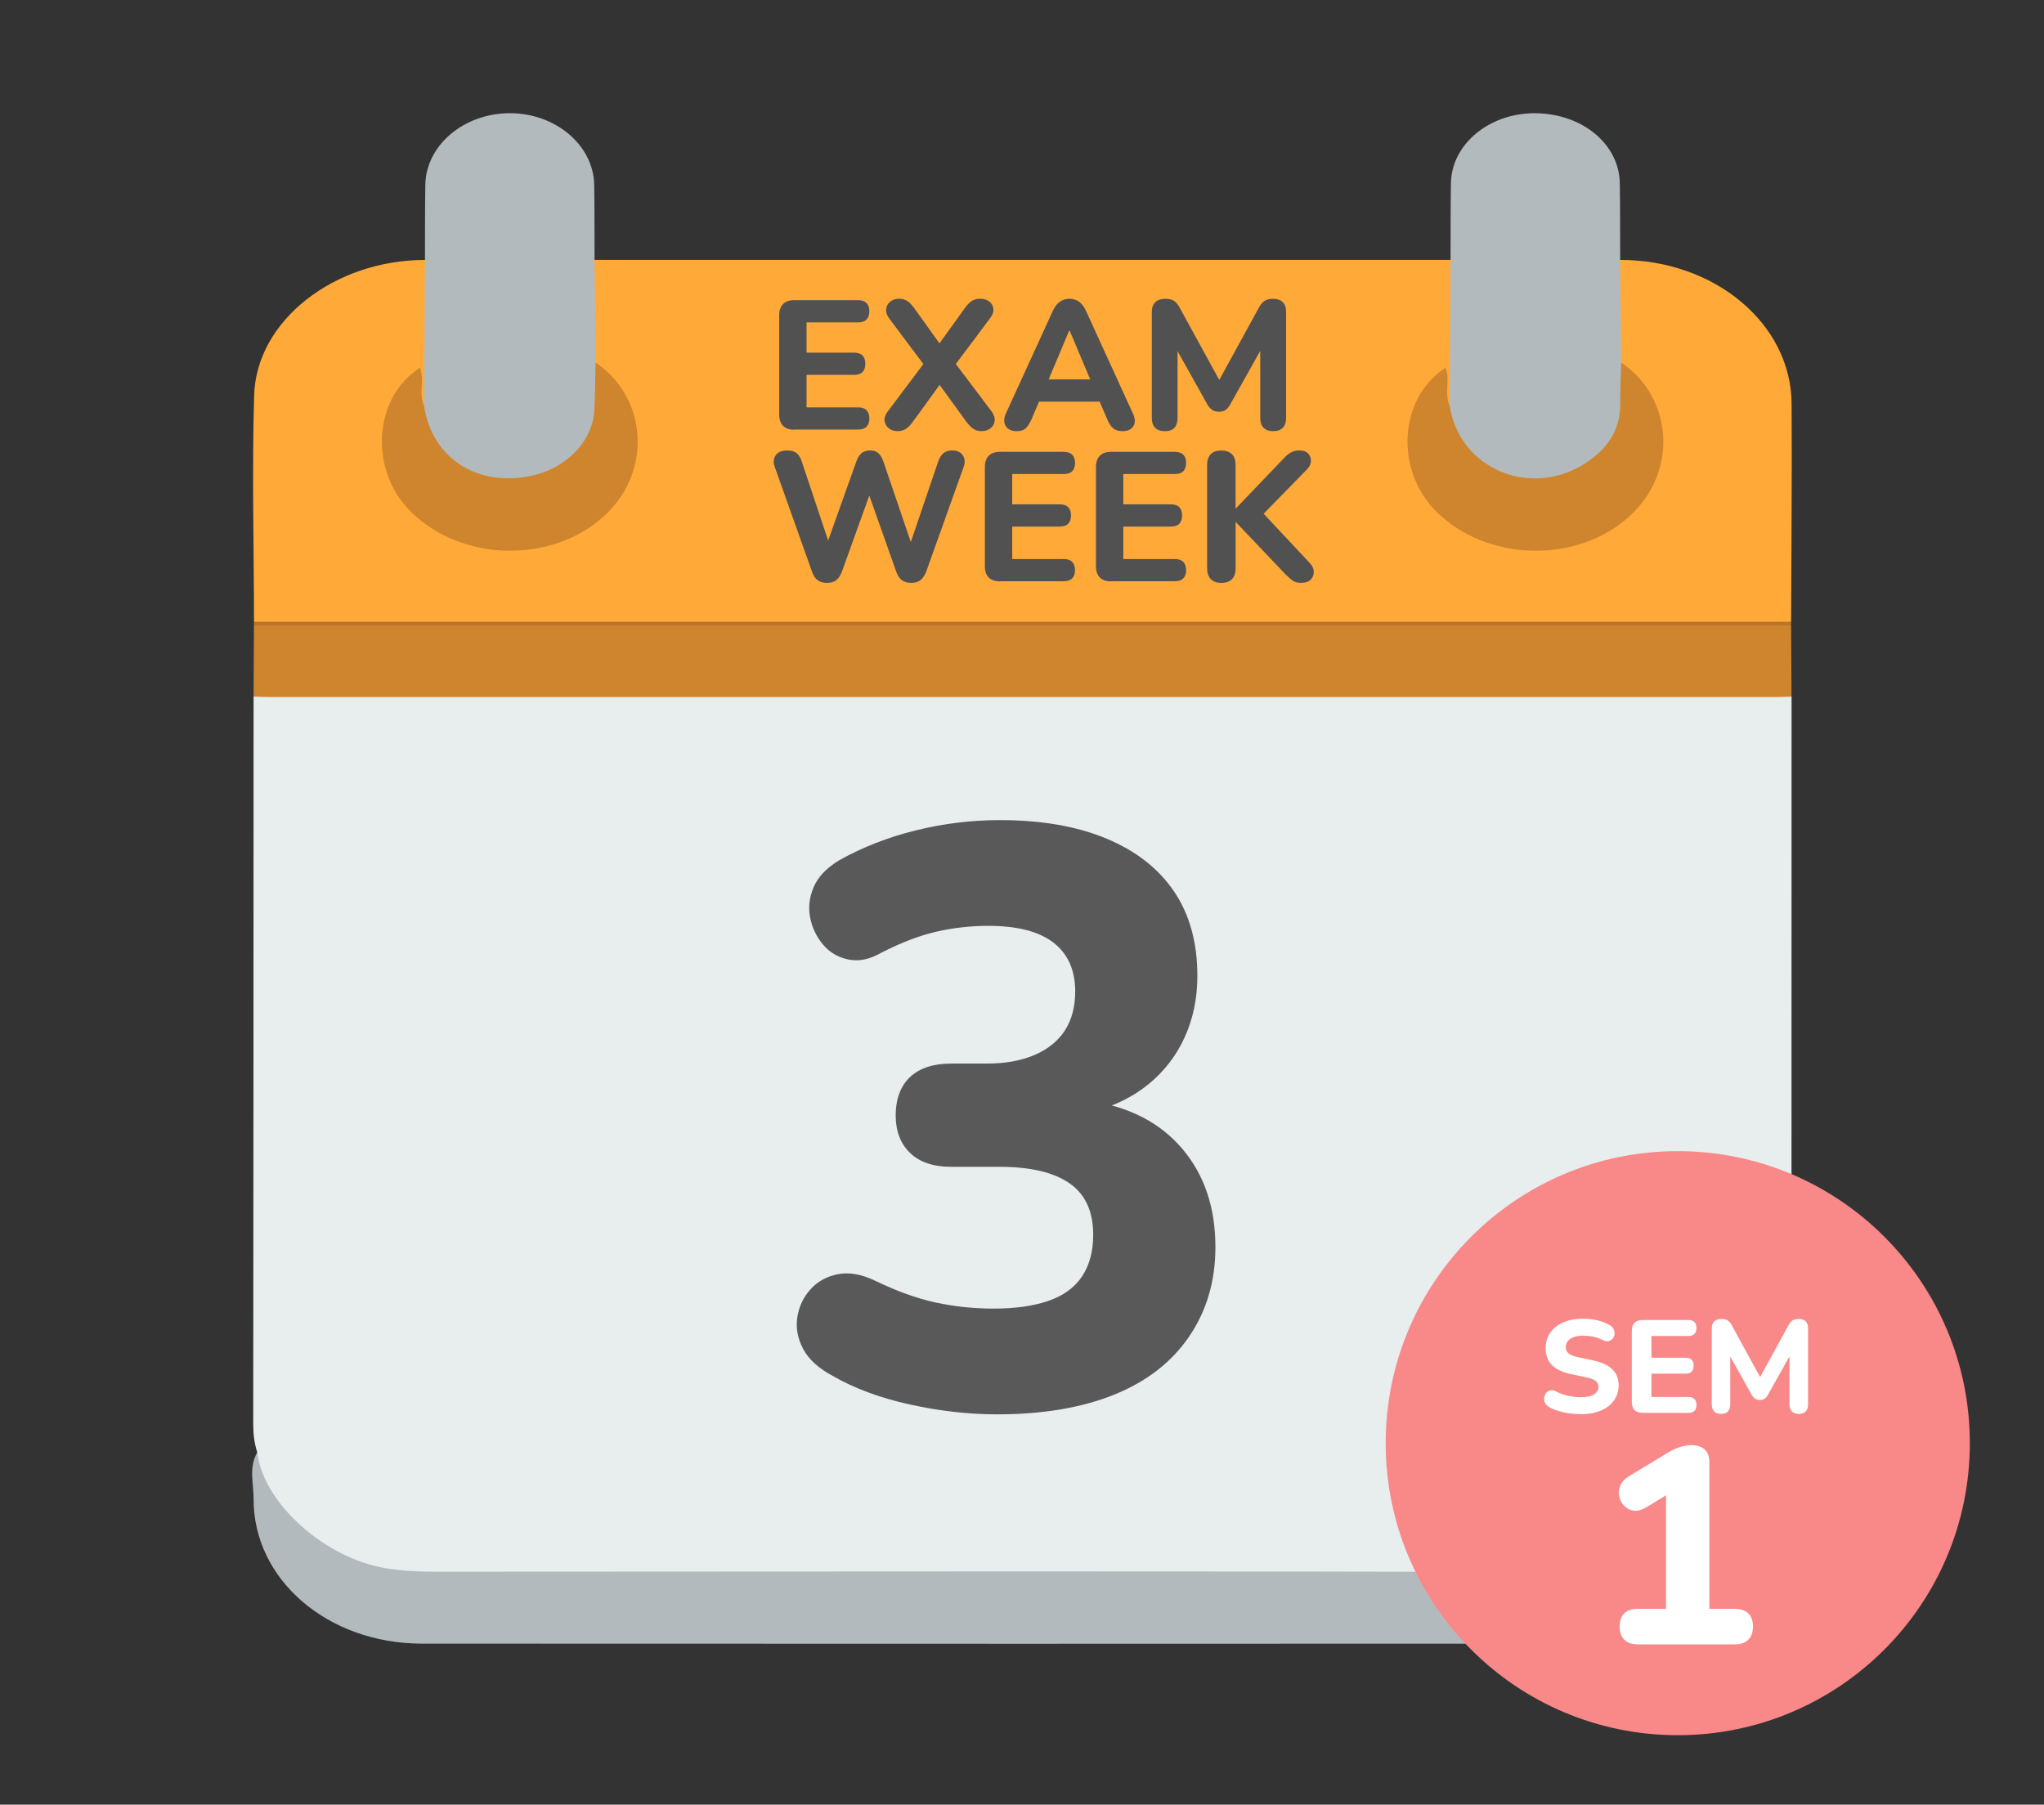 <?xml version="1.0" encoding="UTF-8"?><svg xmlns="http://www.w3.org/2000/svg" viewBox="0 0 512 452.12"><rect x="0" y="0" width="512" height="452.12" fill="#333333" stroke="none"/><defs><style>.ad{fill:#f98888;}.ae{fill:#e8edee;}.af{fill:#fff;}.ag{fill:#ffa939;}.ah{fill:#ba752b;}.ai{fill:#b3babe;}.aj{fill:#ce852e;}.ak{fill:#595959;}.al{fill:#515151;}</style></defs><g id="a"/><g id="b"/><g id="c"/><g id="d"/><g id="e"/><g id="f"/><g id="g"><g><path class="ae" d="M64.45,363.87c-.77-2.34-1.02-4.71-1.02-7.15,.06-60.73,.07-121.47,.09-182.2,2.78-1.86,6.08-1.28,9.19-1.28,53.96-.04,107.92-.03,161.88-.03,68.33,0,136.66,0,204.99,.03,3.11,0,6.4-.58,9.19,1.28,0,63.13-.02,126.26-.03,189.39-5.19,20.22-21.11,31.12-45.5,31.12-98.61,0-197.22,.04-295.83-.03-19.27-.01-33.01-7.85-41.47-22.5-1.55-2.68-2.5-5.57-1.5-8.64Z"/><path class="ag" d="M405.83,65.12c23.64-.04,42.83,15.95,42.95,36.04,.11,18.2-.07,36.41-.12,54.61-2.59,1.91-5.75,1.2-8.67,1.21-93.8,.04-187.61,.03-281.41,.03-29.09,0-58.19,.02-87.28-.03-2.61,0-5.41,.55-7.67-1.21-.03-18.91-.52-37.83,.03-56.73,.55-18.78,20.13-33.89,42.79-33.92,1.21,.74,1.58,1.88,1.59,3.01,.08,10.82,.72,21.65-.32,32.45-1.31,2.36-2.27,1.49-3.04-.29-.74-1.73,.09-3.64-.73-5.42-6.32,4.71-9.94,17.22-4.07,26.99,5.92,9.85,15.38,15.1,28.62,14.83,12.81-.26,22.04-5.58,27.2-15.33,5.27-9.97,3.32-19.45-5.05-27.85-1.19-1.19-2.56-2.26-3.02-3.87-.84-7.04-.38-14.09-.31-21.13,.01-1.27,.27-2.55,1.61-3.4h214.43c1.21,.75,1.58,1.88,1.59,3.02,.08,10.82,.72,21.65-.32,32.45-1.31,2.36-2.27,1.5-3.04-.29-.74-1.73,.09-3.64-.73-5.42-6.32,4.71-9.94,17.22-4.07,26.99,5.92,9.85,15.38,15.1,28.62,14.83,12.81-.26,22.04-5.58,27.2-15.33,5.27-9.97,3.32-19.45-5.05-27.85-1.19-1.19-2.56-2.26-3.02-3.87-.84-7.04-.38-14.09-.31-21.13,.01-1.27,.27-2.55,1.61-3.4Z"/><path class="ai" d="M64.45,363.87c1.41,12.59,16.78,26.43,32.07,28.99,3.95,.66,7.9,.89,11.91,.89,98.06-.02,196.13-.22,294.19,.14,21.77,.08,40.25-11.44,45.02-28.16,.18-.64,.72-1.21,1.09-1.81-.18,6.11,.63,12.21-.76,18.32-3.93,17.3-20.7,29.52-41.31,29.53-100.33,.05-200.65,.05-300.98,0-23.59-.01-42.21-16.04-42.15-36.21,.01-3.88-1.28-7.9,.9-11.67Z"/><path class="aj" d="M448.77,174.52c-1.17,.03-2.34,.1-3.51,.1-126.08,0-252.15,0-378.23,0-1.17,0-2.34-.06-3.51-.1,.03-5.94,.07-11.89,.1-17.83,1.72-.87,3.6-.43,5.4-.43,124.75-.02,249.5-.02,374.24,0,1.8,0,3.68-.43,5.4,.43,.03,5.94,.07,11.89,.1,17.83Z"/><path class="ai" d="M148.93,65.12c.09,8.57,.17,17.14,.26,25.71,1.99,9.53,2.54,18.81-7.38,25.79-6.58,4.64-14.14,5.57-22.06,3.05-7.56-2.4-12.14-7.25-14.07-13.9-.4-1.38-.55-2.82,.55-4.09,.08-12.19,.15-24.37,.22-36.56,.02-6.27-.01-12.54,.09-18.81,.16-9.92,9.64-17.93,21.15-17.95,11.47-.02,20.99,8.03,21.15,17.95,.1,6.27,.06,12.54,.09,18.81Z"/><path class="ai" d="M405.83,65.12l.26,25.71c1.58,7.67,2.53,15.31-3.46,22.08-5.23,5.91-12.31,8.88-20.93,7.79-9.36-1.19-15.65-6-18.73-13.68-.7-1.75-1.22-3.59,.15-5.33,.08-12.18,.16-24.37,.23-36.56,.02-6.41-.01-12.81,.09-19.22,.15-9.88,9.79-17.75,21.4-17.54,11.66,.21,20.74,7.79,20.9,17.54,.1,6.41,.07,12.81,.09,19.22Z"/><path class="ah" d="M448.66,156.69c-128.35,0-256.69,0-385.04,0v-.92c128.35,0,256.69,0,385.03,0v.92Z"/><path class="aj" d="M363.13,101.67c2.39,15.67,20.07,23.27,33.86,14.46,5.64-3.6,8.84-8.44,8.85-14.63,0-3.56,.16-7.12,.25-10.68,13.23,8.86,14.63,28.52,.71,39.7-13.28,10.67-34.51,9.84-46.85-2.19-10.64-10.37-9.68-28.6,2.17-36.22,1.19,3.2-.43,6.54,1.01,9.56Z"/><path class="aj" d="M106.23,101.67c1.91,13.39,14.03,20.88,27.95,17.27,8.23-2.13,14.33-8.8,14.69-16.17,.19-3.98,.21-7.97,.31-11.95,13.23,8.86,14.63,28.52,.71,39.7-13.28,10.67-34.52,9.83-46.85-2.19-10.63-10.37-9.67-28.62,2.17-36.22,1.2,3.2-.45,6.54,1.01,9.56Z"/><g><path class="al" d="M198.91,107.65c-1.2,0-2.12-.32-2.76-.97s-.97-1.58-.97-2.81v-24.89c0-1.23,.32-2.16,.97-2.81,.64-.64,1.56-.97,2.76-.97h16.05c.92,0,1.62,.24,2.09,.71s.71,1.16,.71,2.05-.24,1.62-.71,2.09c-.48,.48-1.17,.71-2.09,.71h-12.93v7.59h11.91c.95,0,1.66,.24,2.12,.71s.69,1.17,.69,2.09-.23,1.57-.69,2.05-1.17,.71-2.12,.71h-11.91v8.14h12.93c.92,0,1.62,.24,2.09,.71s.71,1.17,.71,2.09-.24,1.57-.71,2.05-1.17,.71-2.09,.71h-16.05Z"/><path class="al" d="M224.9,108.02c-.92,0-1.68-.25-2.28-.74-.6-.49-.94-1.11-1.04-1.86-.09-.75,.17-1.52,.78-2.32l10.12-13.48v3.17l-9.75-13.02c-.58-.77-.84-1.53-.76-2.3,.08-.77,.41-1.4,1.01-1.89s1.34-.74,2.23-.74c.77,0,1.43,.18,2,.53,.57,.35,1.14,.93,1.72,1.72l7.54,10.53h-2.3l7.59-10.53c.58-.8,1.16-1.37,1.73-1.72,.57-.35,1.25-.53,2.05-.53,.92,0,1.68,.24,2.28,.71,.6,.48,.94,1.1,1.01,1.86,.08,.77-.21,1.55-.85,2.35l-9.75,13.02v-3.17l10.17,13.48c.58,.8,.83,1.57,.76,2.32-.08,.75-.41,1.37-1.01,1.86s-1.37,.74-2.32,.74c-.74,0-1.39-.18-1.96-.55-.57-.37-1.16-.95-1.77-1.75l-7.91-10.9h2.35l-7.91,10.9c-.58,.8-1.17,1.38-1.75,1.75-.58,.37-1.24,.55-1.98,.55Z"/><path class="al" d="M254.67,108.02c-.86,0-1.56-.19-2.09-.58-.54-.38-.87-.91-.99-1.59-.12-.67,0-1.43,.37-2.25l11.82-25.85c.49-1.01,1.08-1.75,1.77-2.21,.69-.46,1.46-.69,2.32-.69s1.67,.23,2.35,.69c.67,.46,1.26,1.2,1.75,2.21l11.82,25.85c.4,.86,.54,1.62,.44,2.28-.11,.66-.43,1.18-.97,1.56-.54,.38-1.2,.58-2,.58-1.04,0-1.85-.24-2.41-.71-.57-.48-1.07-1.23-1.5-2.28l-2.76-6.39,2.85,1.98h-19.18l2.85-1.98-2.71,6.39c-.49,1.04-.98,1.8-1.47,2.28-.49,.47-1.24,.71-2.25,.71Zm13.16-25.21l-5.93,14.08-1.24-1.84h14.4l-1.2,1.84-5.93-14.08h-.09Z"/><path class="al" d="M291.74,108.02c-1.04,0-1.84-.28-2.39-.85-.55-.57-.83-1.39-.83-2.46v-26.54c0-1.1,.3-1.93,.9-2.48,.6-.55,1.42-.83,2.46-.83,.92,0,1.65,.17,2.19,.51,.54,.34,1.02,.92,1.45,1.75l10.63,19.41h-1.47l10.63-19.41c.43-.83,.91-1.41,1.45-1.75,.54-.34,1.26-.51,2.18-.51,1.01,0,1.8,.28,2.37,.83,.57,.55,.85,1.38,.85,2.48v26.54c0,1.07-.28,1.89-.83,2.46-.55,.57-1.37,.85-2.44,.85-1.01,0-1.8-.28-2.37-.85-.57-.57-.85-1.39-.85-2.46v-18.58h1.01l-8.6,15.32c-.34,.58-.71,1.01-1.13,1.29-.41,.28-.94,.41-1.59,.41-.71,0-1.27-.15-1.7-.44-.43-.29-.81-.71-1.15-1.26l-8.6-15.36h1.06v18.63c0,1.07-.27,1.89-.8,2.46-.54,.57-1.34,.85-2.42,.85Z"/><path class="al" d="M207.15,146.02c-.98,0-1.77-.23-2.37-.69-.6-.46-1.07-1.18-1.4-2.16l-9.29-26.13c-.43-1.17-.36-2.15,.21-2.97,.57-.81,1.54-1.22,2.92-1.22,1.01,0,1.79,.23,2.35,.69,.55,.46,.98,1.18,1.29,2.16l7.54,22.59h-1.98l8.05-22.59c.34-.98,.78-1.7,1.33-2.16s1.27-.69,2.16-.69,1.55,.23,2.07,.69c.52,.46,.95,1.2,1.29,2.21l7.68,22.54h-1.7l7.68-22.59c.34-.98,.78-1.7,1.33-2.16,.55-.46,1.3-.69,2.25-.69,1.2,0,2.07,.41,2.62,1.22,.55,.81,.61,1.8,.18,2.97l-9.34,26.13c-.4,.98-.88,1.7-1.45,2.16-.57,.46-1.34,.69-2.32,.69s-1.77-.23-2.37-.69c-.6-.46-1.07-1.18-1.4-2.16l-7.27-20.56h1.1l-7.41,20.56c-.37,.98-.84,1.7-1.4,2.16s-1.36,.69-2.37,.69Z"/><path class="al" d="M250.43,145.65c-1.2,0-2.12-.32-2.76-.97s-.97-1.58-.97-2.81v-24.89c0-1.23,.32-2.16,.97-2.81,.64-.64,1.56-.97,2.76-.97h16.05c.92,0,1.62,.24,2.09,.71s.71,1.16,.71,2.05-.24,1.62-.71,2.09c-.48,.48-1.17,.71-2.09,.71h-12.93v7.59h11.91c.95,0,1.66,.24,2.12,.71s.69,1.17,.69,2.09-.23,1.57-.69,2.05-1.17,.71-2.12,.71h-11.91v8.14h12.93c.92,0,1.62,.24,2.09,.71s.71,1.17,.71,2.09-.24,1.57-.71,2.05-1.17,.71-2.09,.71h-16.05Z"/><path class="al" d="M278.26,145.65c-1.2,0-2.12-.32-2.76-.97s-.97-1.58-.97-2.81v-24.89c0-1.23,.32-2.16,.97-2.81,.64-.64,1.56-.97,2.76-.97h16.05c.92,0,1.62,.24,2.09,.71s.71,1.16,.71,2.05-.24,1.62-.71,2.09c-.48,.48-1.17,.71-2.09,.71h-12.93v7.59h11.91c.95,0,1.66,.24,2.12,.71s.69,1.17,.69,2.09-.23,1.57-.69,2.05-1.17,.71-2.12,.71h-11.91v8.14h12.93c.92,0,1.62,.24,2.09,.71s.71,1.17,.71,2.09-.24,1.57-.71,2.05-1.17,.71-2.09,.71h-16.05Z"/><path class="al" d="M305.91,146.02c-1.13,0-2.01-.32-2.62-.94s-.92-1.53-.92-2.69v-25.94c0-1.17,.31-2.05,.92-2.67s1.49-.92,2.62-.92,2.05,.31,2.67,.92,.92,1.5,.92,2.67v10.9h.09l12.24-12.79c.52-.55,1.07-.97,1.66-1.27,.58-.29,1.23-.44,1.93-.44,1.07,0,1.85,.28,2.32,.83,.48,.55,.68,1.2,.62,1.93s-.4,1.41-1.01,2.02l-12.28,12.56,.05-2.99,12.83,13.71c.74,.74,1.11,1.51,1.13,2.32s-.25,1.48-.78,2c-.54,.52-1.33,.78-2.37,.78-.89,0-1.6-.18-2.12-.55-.52-.37-1.12-.89-1.79-1.56l-12.42-13.06h-.09v11.55c0,1.17-.3,2.06-.9,2.69s-1.5,.94-2.69,.94Z"/></g><path class="ak" d="M249.82,354.33c-7.12,0-14.41-.82-21.87-2.46-7.46-1.64-13.93-4.04-19.4-7.19-3.56-1.92-6.03-4.17-7.39-6.78-1.37-2.6-1.85-5.24-1.44-7.9s1.5-4.99,3.29-6.98c1.78-1.98,4.07-3.25,6.88-3.8,2.8-.55,5.92,0,9.34,1.64,5.34,2.6,10.37,4.41,15.09,5.44,4.72,1.03,9.62,1.54,14.68,1.54,5.34,0,9.89-.65,13.65-1.95,3.76-1.3,6.57-3.35,8.42-6.16,1.85-2.8,2.77-6.26,2.77-10.37,0-5.88-1.99-10.19-5.96-12.93-3.97-2.74-9.79-4.11-17.45-4.11h-12.11c-4.52,0-7.97-1.16-10.37-3.49-2.4-2.33-3.59-5.47-3.59-9.44s1.2-7.29,3.59-9.55c2.39-2.26,5.85-3.39,10.37-3.39h9.03c4.52,0,8.45-.72,11.81-2.16,3.35-1.44,5.88-3.49,7.6-6.16,1.71-2.67,2.57-5.92,2.57-9.75,0-5.34-1.82-9.41-5.44-12.22-3.63-2.8-9.07-4.21-16.32-4.21-4.38,0-8.69,.48-12.93,1.44-4.24,.96-8.9,2.74-13.96,5.34-2.88,1.64-5.61,2.19-8.21,1.64-2.6-.54-4.72-1.81-6.37-3.8-1.64-1.98-2.7-4.24-3.18-6.78-.48-2.53-.17-5.06,.92-7.6,1.09-2.53,3.21-4.75,6.37-6.67,5.88-3.29,12.28-5.78,19.2-7.49,6.91-1.71,13.93-2.57,21.04-2.57,10.4,0,19.3,1.54,26.69,4.62,7.39,3.08,13.04,7.49,16.94,13.24,3.9,5.75,5.85,12.8,5.85,21.15,0,5.61-1.06,10.75-3.18,15.4-2.12,4.66-5.17,8.59-9.13,11.81-3.97,3.22-8.7,5.51-14.17,6.88v-2.67c9.72,1.51,17.31,5.51,22.79,12.01,5.47,6.5,8.21,14.68,8.21,24.54,0,8.49-2.19,15.95-6.57,22.38-4.38,6.43-10.64,11.29-18.79,14.58-8.14,3.28-17.9,4.93-29.26,4.93Z"/></g></g><g id="h"/><g id="i"/><g id="j"/><g id="k"/><g id="l"/><g id="m"/><g id="n"/><g id="o"/><g id="p"/><g id="q"/><g id="r"/><g id="s"/><g id="t"/><g id="u"><g id="v"/><g><circle class="ad" cx="420.26" cy="361.55" r="73.16"/><g><path class="af" d="M395.91,354.28c-.92,0-1.87-.07-2.84-.2-.97-.13-1.88-.33-2.72-.59-.85-.26-1.61-.59-2.29-.99-.51-.26-.86-.61-1.06-1.04-.2-.43-.26-.86-.2-1.3,.07-.44,.23-.83,.48-1.17,.25-.34,.6-.56,1.04-.66,.44-.1,.91-.02,1.42,.25,.92,.48,1.92,.85,2.99,1.09,1.07,.24,2.13,.36,3.18,.36,1.58,0,2.73-.24,3.43-.73,.7-.48,1.06-1.1,1.06-1.85,0-.66-.25-1.17-.74-1.53-.5-.36-1.35-.67-2.56-.91l-3.73-.79c-2.11-.46-3.67-1.23-4.69-2.29s-1.52-2.47-1.52-4.21c0-1.1,.23-2.11,.68-3.02,.45-.91,1.09-1.69,1.91-2.34,.82-.65,1.82-1.14,2.99-1.49,1.17-.34,2.45-.51,3.86-.51,1.21,0,2.41,.14,3.6,.43,1.19,.29,2.24,.71,3.17,1.29,.42,.26,.71,.59,.87,.99,.17,.4,.22,.81,.17,1.24s-.22,.79-.5,1.09-.62,.49-1.04,.58c-.42,.09-.92-.01-1.52-.3-.7-.37-1.47-.64-2.29-.81s-1.67-.25-2.52-.25c-.92,0-1.71,.12-2.36,.36-.65,.24-1.14,.58-1.47,1.01-.33,.43-.5,.94-.5,1.54s.23,1.12,.68,1.52c.45,.4,1.25,.71,2.39,.96l3.7,.79c2.18,.46,3.8,1.2,4.87,2.23,1.07,1.02,1.6,2.37,1.6,4.04,0,1.1-.23,2.1-.69,2.99-.46,.89-1.11,1.65-1.93,2.28s-1.81,1.11-2.97,1.45-2.47,.51-3.94,.51Z"/><path class="af" d="M411.42,353.95c-.86,0-1.52-.23-1.98-.69s-.69-1.13-.69-2.01v-17.85c0-.88,.23-1.55,.69-2.01s1.12-.69,1.98-.69h11.52c.66,0,1.16,.17,1.5,.51,.34,.34,.51,.83,.51,1.47s-.17,1.16-.51,1.5-.84,.51-1.5,.51h-9.27v5.45h8.55c.68,0,1.19,.17,1.52,.51s.5,.84,.5,1.5-.17,1.13-.5,1.47c-.33,.34-.84,.51-1.52,.51h-8.55v5.84h9.27c.66,0,1.16,.17,1.5,.51s.51,.84,.51,1.5-.17,1.13-.51,1.47c-.34,.34-.84,.51-1.5,.51h-11.52Z"/><path class="af" d="M431.09,354.22c-.75,0-1.32-.2-1.72-.61-.4-.41-.59-1-.59-1.77v-19.04c0-.79,.21-1.39,.64-1.78,.43-.4,1.02-.59,1.77-.59,.66,0,1.18,.12,1.57,.36,.38,.24,.73,.66,1.04,1.25l7.62,13.93h-1.06l7.62-13.93c.31-.59,.65-1.01,1.04-1.25s.91-.36,1.57-.36c.73,0,1.29,.2,1.7,.59,.41,.4,.61,.99,.61,1.78v19.04c0,.77-.2,1.36-.59,1.77-.4,.41-.98,.61-1.75,.61-.73,0-1.29-.2-1.7-.61-.41-.41-.61-1-.61-1.77v-13.33h.73l-6.17,10.99c-.24,.42-.51,.73-.81,.92-.3,.2-.68,.3-1.14,.3-.51,0-.91-.1-1.22-.31-.31-.21-.58-.51-.82-.91l-6.17-11.02h.76v13.36c0,.77-.19,1.36-.58,1.77-.38,.41-.96,.61-1.73,.61Z"/><path class="af" d="M410.18,411.95c-1.45,0-2.55-.4-3.33-1.19-.77-.79-1.15-1.89-1.15-3.29s.38-2.54,1.15-3.29c.77-.75,1.88-1.12,3.33-1.12h7.14v-31.57h5.11l-10.22,6.23c-1.07,.61-2.07,.85-2.98,.74-.91-.12-1.69-.5-2.34-1.16-.65-.65-1.08-1.43-1.29-2.34s-.13-1.82,.25-2.73c.37-.91,1.07-1.69,2.1-2.35l9.73-5.88c.98-.61,1.97-1.08,2.97-1.43,1-.35,2-.53,2.98-.53,1.4,0,2.51,.35,3.32,1.05,.82,.7,1.23,1.77,1.23,3.22v36.75h6.37c1.45,0,2.57,.37,3.36,1.12,.79,.75,1.19,1.84,1.19,3.29s-.4,2.56-1.19,3.33c-.79,.77-1.91,1.16-3.36,1.16h-24.36Z"/></g></g></g><g id="w"/><g id="x"/><g id="y"/><g id="a`"/><g id="aa"/><g id="ab"/><g id="ac"/></svg>
